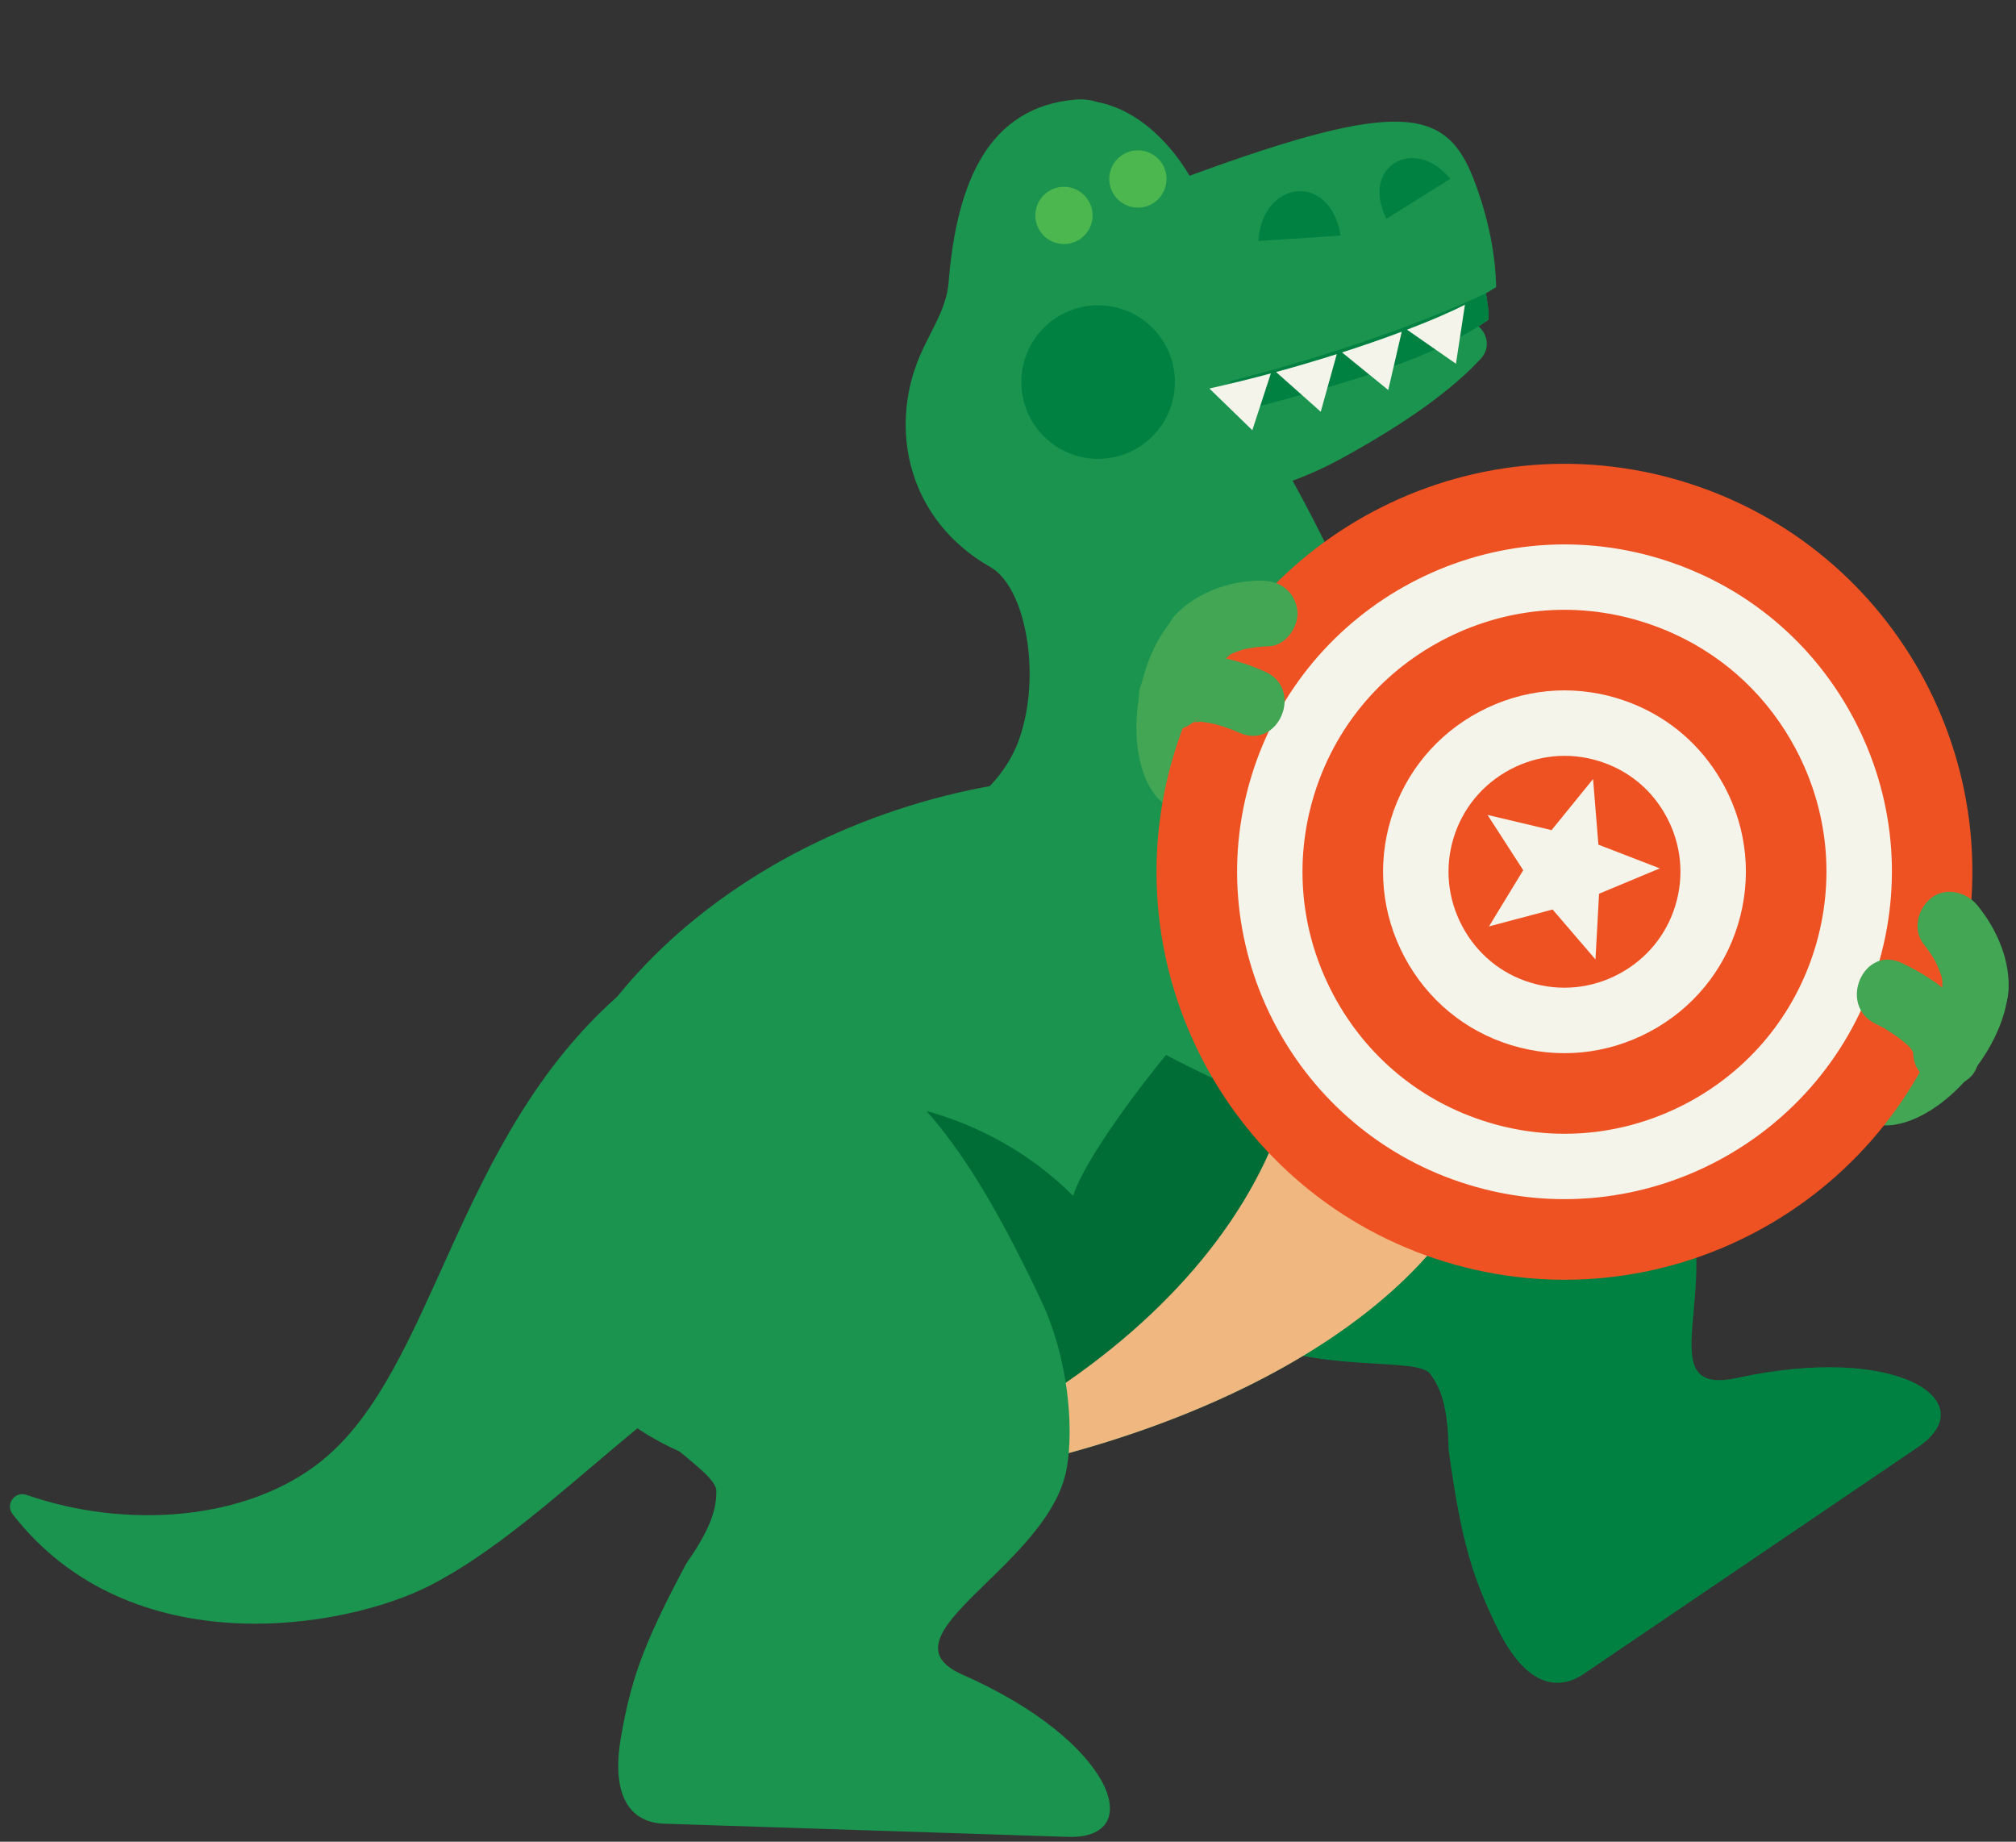 <svg xmlns="http://www.w3.org/2000/svg" viewBox="0 0 104 95" width="104" height="95" preserveAspectRatio="xMidYMid meet" style="width: 100%; height: 100%; transform: translate3d(0px, 0px, 0px); content-visibility: visible;"><rect x="0" y="0" width="104" height="95" fill="#333333" stroke="none"/><defs><clipPath id="__lottie_element_4996"><rect width="104" height="95" x="0" y="0"></rect></clipPath></defs><g clip-path="url(#__lottie_element_4996)"><g transform="matrix(0.326,-0.237,0.237,0.326,-18.288,51.282)" opacity="1" style="display: block;"><g opacity="1" transform="matrix(1,0,0,1,167.717,166.309)"><path fill="rgb(0,129,66)" fill-opacity="1" d=" M19.98,30.853 C8.772,25.917 26.908,20.126 28.92,5.263 C29.649,-0.126 27.419,-7.777 24.855,-15.102 C17.617,-35.767 14.642,-44.091 1.988,-48.362 C-8.656,-51.955 -43.751,-39.213 -28.368,-10.853 C-23.051,-1.049 -11.604,4.496 -11.529,7.298 C-11.455,10.101 -12.741,12.851 -15.363,16.621 C-21.088,27.286 -22.463,31.753 -23.696,38.622 C-25.226,47.146 -21.977,49.812 -18.217,49.934 C-18.217,49.934 33.47,51.619 33.47,51.619 C43.751,51.954 39.349,39.381 19.98,30.853z"></path></g></g><g transform="matrix(0.401,-0.042,0.042,0.401,-3.449,10.164)" opacity="1" style="display: block;"><g opacity="1" transform="matrix(1,0,0,1,125.142,132.274)"><path fill="rgb(26,148,78)" fill-opacity="1" d=" M-9.159,-41.773 C-43.542,-34.857 -67.318,-8.861 -62.257,16.288 C-57.202,41.441 -26.742,48.682 7.641,41.761 C42.024,34.852 67.318,16.4 62.258,-8.749 C57.203,-33.902 25.23,-48.682 -9.159,-41.773z"></path></g><g opacity="1" transform="matrix(1,0,0,1,135.344,150.196)"><path fill="rgb(0,108,54)" fill-opacity="1" d=" M-28.681,-22.81 C-18.91,-21.018 -9.839,-15.63 -3.589,-7.909 C-1.311,-13.403 13.552,-29.326 23.179,-35.722 C23.179,-35.722 45.441,-15.88 45.441,-15.88 C45.441,-15.88 4.732,17.449 4.732,17.449 C4.732,17.449 -20.198,22.81 -20.198,22.81 C-20.198,22.81 -28.681,-22.81 -28.681,-22.81z"></path></g><g opacity="1" transform="matrix(1,0,0,1,147.277,135.19)"><path fill="rgb(240,183,128)" fill-opacity="1" d=" M40.126,-11.665 C37.348,-25.47 26.438,-36.117 11.501,-41.797 C12.099,-40.454 12.731,-39.121 13.238,-37.714 C25.582,-3.685 2.097,24.492 -34.645,37.819 C-38.177,39.101 -41.688,40.137 -45.18,41.045 C-35.79,41.797 -25.34,41.026 -14.492,38.845 C19.891,31.936 45.181,13.488 40.126,-11.665z"></path></g></g><g transform="matrix(0.39,-0.104,0.104,0.39,-8.606,21.289)" opacity="1" style="display: block;"><g opacity="1" transform="matrix(1,0,0,1,176.048,29.728)"><path fill="rgb(26,148,78)" fill-opacity="1" d=" M-0.363,-14.356 C-18.773,-12.698 -34.101,-6.516 -34.459,4.49 C-34.819,15.507 -12.365,16.895 10.204,16.331 C18.429,16.124 25.361,15.442 31.348,13.341 C31.702,13.217 31.991,9.956 31.991,9.956 C31.991,9.956 33.456,9.527 33.456,9.527 C34.375,5.772 34.819,1.052 34.244,-4.439 C33.219,-14.252 27.824,-16.895 -0.363,-14.356z"></path></g><g opacity="1" transform="matrix(1,0,0,1,178.664,50.791)"><path fill="rgb(26,148,78)" fill-opacity="1" d=" M-27.298,-8.166 C-28.318,-8.16 -29.008,-7.128 -28.635,-6.179 C-25.034,2.982 -10.05,8.475 5.983,4.555 C15.474,2.235 22.097,-0.364 26.599,-3.212 C29.007,-4.735 27.871,-8.476 25.022,-8.459 C25.022,-8.459 -27.298,-8.166 -27.298,-8.166z"></path></g><g opacity="1" transform="matrix(1,0,0,1,188.385,42.95)"><path fill="rgb(0,129,66)" fill-opacity="1" d=" M19.011,0.119 C19.365,-0.005 19.653,-3.267 19.653,-3.267 C1.029,0.032 -19.653,-0.961 -19.653,-0.961 C-19.653,-0.961 -19.311,3.015 -19.311,3.015 C-13.858,3.267 -8.002,3.255 -2.135,3.108 C6.091,2.902 13.023,2.22 19.011,0.119z"></path></g><g opacity="1" transform="matrix(1,0,0,1,147.698,84.271)"><path fill="rgb(26,148,78)" fill-opacity="1" d=" M25.472,-42.83 C29.797,-46.625 28.467,-51.593 28.723,-59.441 C29.049,-69.417 24.822,-77.998 18.727,-80.964 C17.932,-81.467 17.065,-81.836 16.101,-82.012 C5.08,-84.02 -1.363,-75.776 -5.671,-63.598 C-6.783,-60.456 -9.494,-58.214 -11.558,-55.598 C-18.009,-47.424 -18.438,-35.534 -9.864,-27.093 C-6.186,-23.471 -7.077,-12.16 -11.932,-4.984 C-16.086,1.156 -23.465,2.699 -25.891,2.646 C-45.371,2.22 26.751,80.325 40.033,53.915 C38.196,13.661 33.608,-23.504 25.472,-42.83z"></path></g><g opacity="1" transform="matrix(0.209,-0.051,0.051,0.209,158.49,16.169)"><path fill="rgb(77,183,79)" fill-opacity="1" d=" M17,0 C17,0 17,0 17,0 C17,9.382 9.382,17 0,17 C0,17 0,17 0,17 C-9.382,17 -17,9.382 -17,0 C-17,0 -17,0 -17,0 C-17,-9.382 -9.382,-17 0,-17 C0,-17 0,-17 0,-17 C9.382,-17 17,-9.382 17,0z"></path></g><g opacity="1" transform="matrix(0.213,-0.032,0.032,0.213,168.821,14.103)"><path fill="rgb(77,183,79)" fill-opacity="1" d=" M17,0 C17,0 17,0 17,0 C17,9.382 9.382,17 0,17 C0,17 0,17 0,17 C-9.382,17 -17,9.382 -17,0 C-17,0 -17,0 -17,0 C-17,-9.382 -9.382,-17 0,-17 C0,-17 0,-17 0,-17 C9.382,-17 17,-9.382 17,0z"></path></g><g opacity="1" transform="matrix(1,0,0,1,174.793,45.614)"><path fill="rgb(245,244,235)" fill-opacity="1" d=" M-4.043,-3.282 C-4.043,-3.282 -0.114,3.282 -0.114,3.282 C-0.114,3.282 4.043,-3.123 4.043,-3.123 C1.487,-3.118 -1.263,-3.169 -4.043,-3.282z"></path></g><g opacity="1" transform="matrix(1,0,0,1,183.572,45.575)"><path fill="rgb(245,244,235)" fill-opacity="1" d=" M-3.514,-3.085 C-3.685,-3.084 -3.866,-3.087 -4.042,-3.085 C-4.042,-3.085 0.165,3.295 0.165,3.295 C0.165,3.295 4.042,-3.295 4.042,-3.295 C1.419,-3.176 -1.154,-3.104 -3.514,-3.085z"></path></g><g opacity="1" transform="matrix(1,0,0,1,192.346,45.03)"><path fill="rgb(245,244,235)" fill-opacity="1" d=" M-4.027,-2.787 C-4.027,-2.787 0.442,3.379 0.442,3.379 C0.442,3.379 4.027,-3.379 4.027,-3.379 C1.415,-3.12 -1.32,-2.922 -4.027,-2.787z"></path></g><g opacity="1" transform="matrix(1,0,0,1,201.081,43.896)"><path fill="rgb(245,244,235)" fill-opacity="1" d=" M-3.989,-2.319 C-3.989,-2.319 0.933,3.496 0.933,3.496 C0.933,3.496 3.989,-3.496 3.989,-3.496 C1.699,-3.011 -1.051,-2.627 -3.989,-2.319z"></path></g><g opacity="1" transform="matrix(1,0,0,1,187.231,23.075)"><path fill="rgb(0,129,66)" fill-opacity="1" d=" M-5.563,2.655 C-3.176,-4.695 5.563,-3.647 4.765,4.695 C4.765,4.695 -5.563,2.655 -5.563,2.655z"></path></g><g opacity="1" transform="matrix(1,0,0,1,202.045,22.565)"><path fill="rgb(0,129,66)" fill-opacity="1" d=" M5.355,1.815 C2.494,-4.642 -5.354,-2.869 -3.844,4.641 C-3.844,4.641 5.355,1.815 5.355,1.815z"></path></g><g opacity="1" transform="matrix(1,0,0,1,157.221,37.872)"><path fill="rgb(0,129,66)" fill-opacity="1" d=" M0.32,-9.806 C5.736,-9.629 9.982,-5.096 9.805,0.319 C9.629,5.735 5.095,9.982 -0.32,9.805 C-5.736,9.629 -9.982,5.095 -9.805,-0.32 C-9.629,-5.736 -5.096,-9.983 0.32,-9.806z"></path></g></g><g transform="matrix(0.403,0.014,-0.014,0.403,2.659,5.615)" opacity="1" style="display: block;"><g opacity="1" transform="matrix(1,0,0,1,51.299,154.804)"><path fill="rgb(26,148,78)" fill-opacity="1" d=" M25.056,-43.902 C4.821,-24.759 3.323,4.576 -10.688,16.773 C-20,24.879 -35.457,26.476 -48.347,22.501 C-49.874,22.031 -51.049,23.813 -50.027,25.038 C-34.285,43.901 -7.076,38.225 3.562,32.335 C19.235,23.666 34.298,2.827 51.049,-3.29"></path></g></g><g transform="matrix(0.403,0,0,0.403,2.219,6.193)" opacity="1" style="display: block;"><g opacity="1" transform="matrix(1,0,0,1,97.718,164.648)"><path fill="rgb(26,148,78)" fill-opacity="1" d=" M19.98,34.329 C8.771,29.394 31.139,20.442 33.335,7.887 C34.272,2.529 33.465,-6.306 30.099,-13.448 C20.913,-32.94 13.641,-42.351 2.279,-47.668 C-14.309,-55.431 -43.751,-35.737 -28.369,-7.376 C-23.051,2.428 -11.604,7.973 -11.529,10.775 C-11.455,13.578 -12.741,16.328 -15.363,20.098 C-21.088,30.763 -22.463,35.229 -23.696,42.098 C-25.226,50.622 -21.977,53.288 -18.217,53.411 C-18.217,53.411 33.47,55.096 33.47,55.096 C43.751,55.431 39.349,42.858 19.98,34.329z"></path></g></g><g transform="matrix(0.368,0.156,-0.156,0.368,33.14,-20.894)" opacity="1" style="display: block;"><g opacity="1" transform="matrix(1,0,0,1,225.192,106.12)"><path fill="rgb(66,166,84)" fill-opacity="1" d=" M7.398,1.926 C9.322,-5.464 7.569,-12.317 3.484,-13.381 C-0.602,-14.445 -5.474,-9.316 -7.397,-1.926 C-9.322,5.464 -7.569,12.318 -3.484,13.381 C0.602,14.445 5.474,9.317 7.398,1.926z"></path></g><g opacity="1" transform="matrix(1,0,0,1,121.89,103.908)"><path fill="rgb(66,166,84)" fill-opacity="1" d=" M7.454,-1.699 C5.757,-9.144 1.044,-14.419 -3.072,-13.48 C-7.188,-12.542 -9.15,-5.747 -7.452,1.698 C-5.755,9.145 -1.043,14.419 3.074,13.482 C7.19,12.543 9.151,5.747 7.454,-1.699z"></path></g><g opacity="1" transform="matrix(1,0,0,1,173.878,105.265)"><path fill="rgb(239,82,34)" fill-opacity="1" d=" M52.352,-5.47 C49.331,-34.383 23.443,-55.372 -5.47,-52.352 C-34.383,-49.331 -55.373,-23.444 -52.353,5.469 C-49.332,34.383 -23.444,55.372 5.469,52.351 C34.382,49.331 55.373,23.443 52.352,-5.47z"></path></g><g opacity="1" transform="matrix(1,0,0,1,173.878,106.344)"><path fill="rgb(245,244,235)" fill-opacity="1" d=" M1.464,-43.305 C-0.473,-43.367 -2.427,-43.298 -4.39,-43.093 C-27.557,-40.673 -44.435,-19.856 -42.015,3.311 C-39.594,26.479 -18.78,43.367 4.39,40.935 C27.557,38.516 44.435,17.699 42.015,-5.469 C40.842,-16.691 35.371,-26.785 26.606,-33.891 C19.374,-39.756 10.612,-43.006 1.464,-43.305z"></path></g><g opacity="1" transform="matrix(1,0,0,1,173.878,105.627)"><path fill="rgb(239,82,34)" fill-opacity="1" d=" M1.189,-34.148 C-0.365,-34.199 -1.946,-34.14 -3.511,-33.977 C-12.473,-33.042 -20.544,-28.658 -26.239,-21.636 C-31.933,-14.613 -34.553,-5.811 -33.617,3.15 C-32.68,12.114 -28.296,20.187 -21.275,25.882 C-14.252,31.577 -5.454,34.198 3.51,33.253 C12.474,32.318 20.545,27.935 26.239,20.913 C31.933,13.889 34.553,5.088 33.617,-3.874 C32.679,-12.853 28.301,-20.928 21.288,-26.614 C15.506,-31.302 8.557,-33.909 1.189,-34.148z"></path></g><g opacity="1" transform="matrix(1,0,0,1,173.878,105.516)"><path fill="rgb(245,244,235)" fill-opacity="1" d=" M0.85,-23.65 C-0.23,-23.685 -1.334,-23.645 -2.432,-23.53 C-8.632,-22.882 -14.22,-19.846 -18.167,-14.979 C-22.112,-10.114 -23.928,-4.018 -23.281,2.182 C-22.632,8.384 -19.595,13.973 -14.729,17.92 C-9.862,21.867 -3.772,23.685 2.42,23.029 C8.632,22.38 14.22,19.345 18.166,14.479 C22.111,9.613 23.928,3.517 23.28,-2.683 C22.63,-8.901 19.599,-14.494 14.743,-18.431 C10.736,-21.68 5.932,-23.484 0.85,-23.65z"></path></g><g opacity="1" transform="matrix(1,0,0,1,173.878,105.426)"><path fill="rgb(239,82,34)" fill-opacity="1" d=" M0.576,-15.121 C-0.122,-15.143 -0.837,-15.117 -1.549,-15.043 C-5.512,-14.629 -9.083,-12.686 -11.609,-9.571 C-14.133,-6.458 -15.295,-2.563 -14.882,1.394 C-14.467,5.354 -12.525,8.925 -9.41,11.452 C-6.296,13.977 -2.409,15.143 1.532,14.721 C5.51,14.306 9.082,12.363 11.606,9.251 C14.132,6.136 15.296,2.241 14.882,-1.716 C14.467,-5.691 12.529,-9.266 9.425,-11.782 C6.862,-13.861 3.802,-15.016 0.576,-15.121z"></path></g><g opacity="1" transform="matrix(1,0,0,1,173.454,104.181)"><path fill="rgb(245,244,235)" fill-opacity="1" d=" M0.917,6.162 C0.917,6.162 -5.792,11.376 -5.792,11.376 C-5.792,11.376 -4.553,2.973 -4.553,2.973 C-4.553,2.973 -11.583,-1.797 -11.583,-1.797 C-11.583,-1.797 -3.208,-3.216 -3.208,-3.216 C-3.208,-3.216 -0.846,-11.376 -0.846,-11.376 C-0.846,-11.376 3.092,-3.849 3.092,-3.849 C3.092,-3.849 11.583,-4.124 11.583,-4.124 C11.583,-4.124 5.641,1.947 5.641,1.947 C5.641,1.947 8.526,9.938 8.526,9.938 C8.526,9.938 0.917,6.162 0.917,6.162z"></path></g><g opacity="1" transform="matrix(1,0,0,1,123.632,102.775)"><path fill="rgb(66,166,84)" fill-opacity="1" d=" M4.632,-6.207 C-0.73,-6.327 -7.086,-5.091 -9.279,0.398 C-10.135,2.543 -8.343,5.094 -6.293,5.656 C-3.858,6.326 -1.894,4.825 -1.035,2.672 C-1.096,2.984 -1.243,3.248 -1.473,3.466 C-1.132,3.147 -1.163,3.154 -1.566,3.484 C-1.437,3.444 -0.037,2.789 -0.934,3.116 C-0.445,2.939 0.062,2.805 0.569,2.69 C0.702,2.66 2.049,2.423 1.521,2.5 C0.98,2.579 2.244,2.431 2.368,2.421 C2.758,2.391 3.148,2.367 3.539,2.355 C3.903,2.342 4.268,2.335 4.632,2.344 C10.135,2.468 10.134,-6.083 4.632,-6.207z"></path></g><g opacity="1" transform="matrix(1,0,0,1,121.954,92.675)"><path fill="rgb(66,166,84)" fill-opacity="1" d=" M1.09,-6.679 C-2.638,-5.038 -5.916,-2.011 -7.322,1.839 C-8.09,3.942 -6.461,6.613 -4.336,7.096 C-1.924,7.646 0.1,6.363 0.922,4.11 C0.565,5.089 1.146,3.954 1.25,3.62 C1.383,3.194 0.817,4.051 1.146,3.743 C1.294,3.603 1.422,3.427 1.564,3.279 C1.885,2.944 2.23,2.645 2.578,2.34 C2.988,1.981 2.636,2.323 2.413,2.465 C2.609,2.341 2.791,2.194 2.984,2.064 C3.75,1.55 4.559,1.076 5.404,0.704 C7.458,-0.2 8.09,-3.357 6.939,-5.145 C5.567,-7.272 3.287,-7.646 1.09,-6.679z"></path></g><g opacity="1" transform="matrix(1,0,0,1,223.621,106.415)"><path fill="rgb(66,166,84)" fill-opacity="1" d=" M-5.075,1.244 C-4.718,1.259 -4.364,1.301 -4.007,1.324 C-2.804,1.405 -4.548,1.187 -3.67,1.356 C-3.195,1.448 -2.717,1.515 -2.243,1.617 C-1.735,1.727 -1.23,1.852 -0.734,2.005 C-0.483,2.081 -0.233,2.165 0.014,2.255 C-0.402,2.059 -0.388,2.066 0.058,2.274 C0.227,2.361 1.548,3.18 0.692,2.59 C1.008,2.807 0.755,2.709 0.632,2.326 C2.319,7.539 10.577,5.309 8.876,0.054 C7.039,-5.62 0.198,-7.08 -5.075,-7.305 C-10.576,-7.538 -10.565,1.011 -5.075,1.244z"></path></g><g opacity="1" transform="matrix(1,0,0,1,225.586,95.462)"><path fill="rgb(66,166,84)" fill-opacity="1" d=" M-5.304,0.351 C-5.073,0.471 -4.848,0.604 -4.626,0.738 C-4.364,0.897 -4.106,1.062 -3.852,1.233 C-3.716,1.325 -3.581,1.417 -3.448,1.513 C-3.298,1.62 -2.825,2.134 -3.228,1.667 C-3.613,1.222 -3.215,1.686 -3.097,1.791 C-2.946,1.926 -2.791,2.057 -2.642,2.196 C-2.294,2.518 -1.975,2.865 -1.652,3.211 C-1.308,3.58 -1.565,3.37 -1.723,3.101 C-1.616,3.285 -1.48,3.453 -1.369,3.635 C-1.354,3.661 -0.827,4.55 -1.148,3.974 C-1.435,3.458 -1.072,4.25 -1.041,4.357 C-0.412,6.501 1.995,8.062 4.217,7.342 C6.392,6.639 7.876,4.383 7.203,2.084 C6.035,-1.9 2.633,-5.146 -0.989,-7.031 C-2.971,-8.062 -5.723,-7.606 -6.838,-5.497 C-7.876,-3.532 -7.422,-0.751 -5.304,0.351z"></path></g></g></g></svg>
